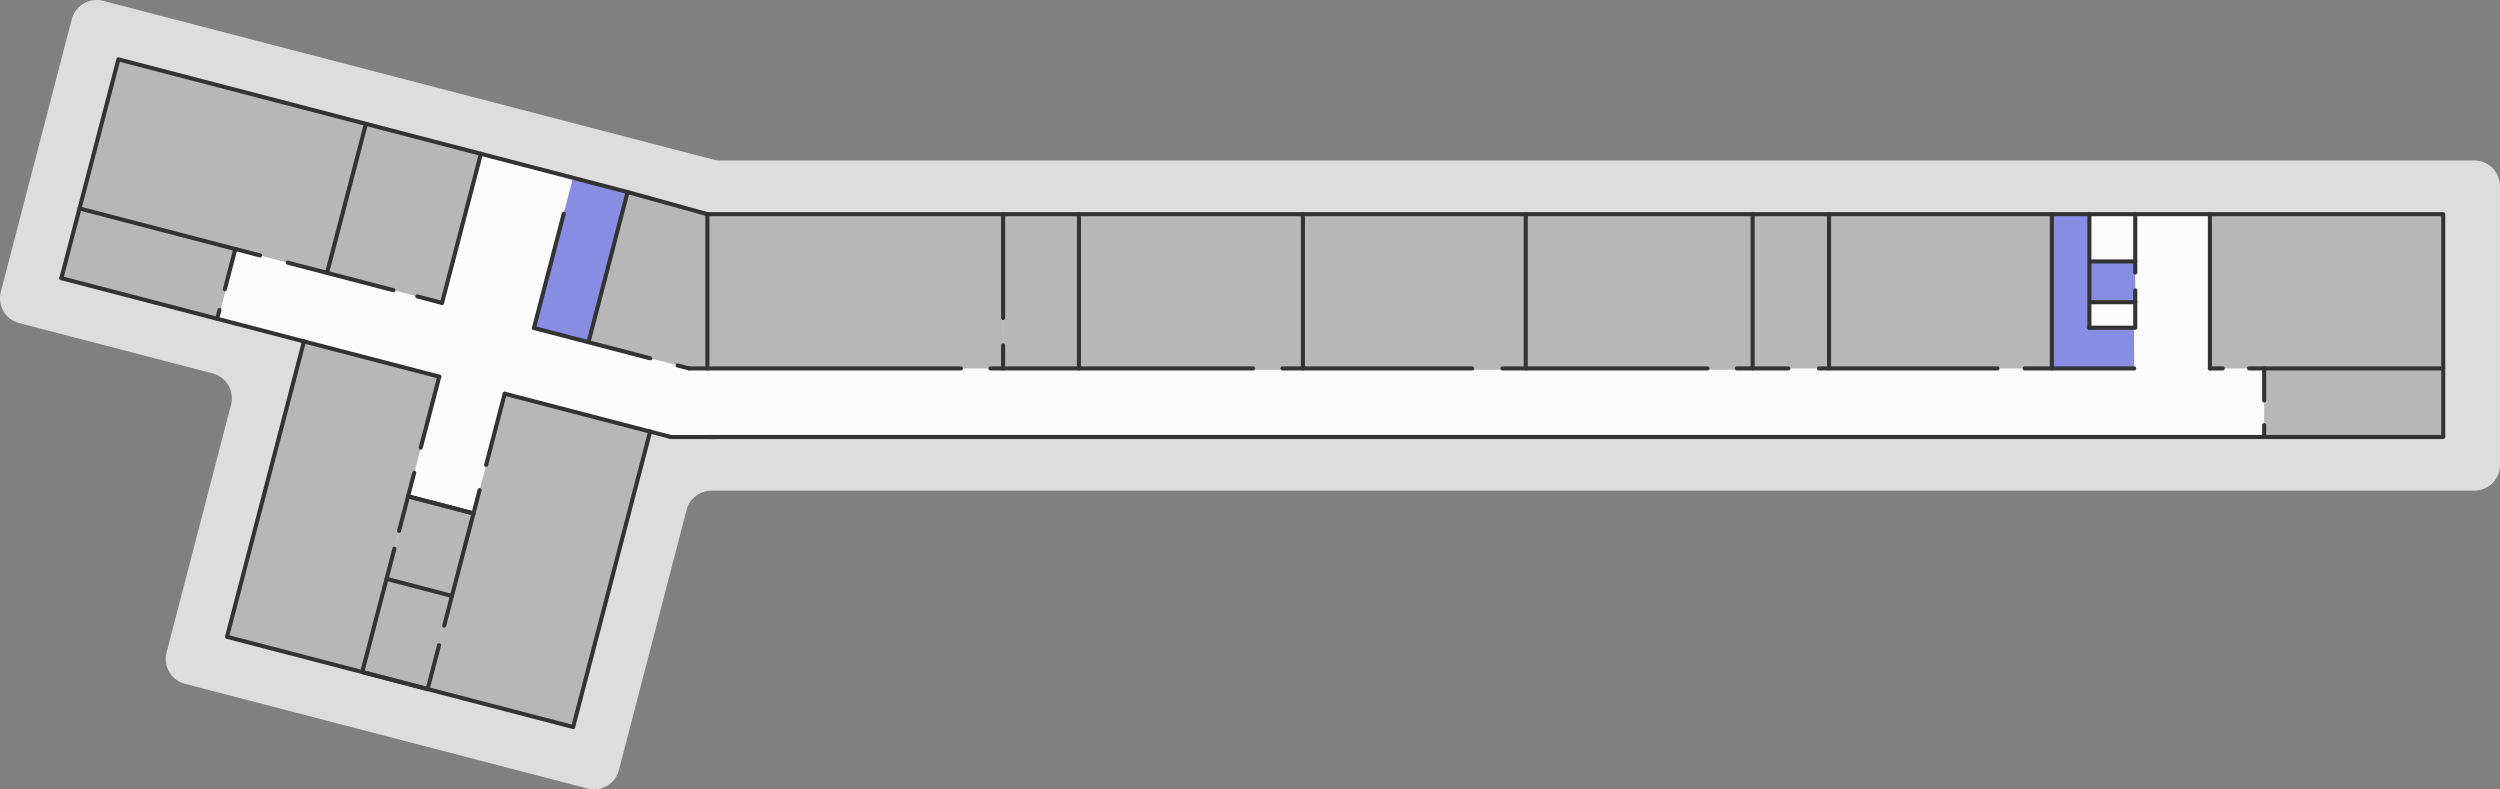 <?xml version="1.0" encoding="UTF-8" standalone="no"?>
<svg
   viewBox="0 0 4286.11 1353.3"
   version="1.1"
   id="svg1443"
   sodipodi:docname="firstFloor.svg"
   inkscape:version="1.1.1 (3bf5ae0d25, 2021-09-20)"
   xmlns:inkscape="http://www.inkscape.org/namespaces/inkscape"
   xmlns:sodipodi="http://sodipodi.sourceforge.net/DTD/sodipodi-0.dtd"
   xmlns="http://www.w3.org/2000/svg"
   xmlns:svg="http://www.w3.org/2000/svg">
  <rect x="0" y="0" width="4286.11" height="1353.3" fill="#808080" stroke="none"/>
  <sodipodi:namedview
     id="namedview1445"
     pagecolor="#505050"
     bordercolor="#eeeeee"
     borderopacity="1"
     inkscape:pageshadow="0"
     inkscape:pageopacity="0"
     inkscape:pagecheckerboard="0"
     showgrid="false"
     inkscape:zoom="0.25977631"
     inkscape:cx="423.44124"
     inkscape:cy="1208.7323"
     inkscape:window-width="1060"
     inkscape:window-height="1057"
     inkscape:window-x="0"
     inkscape:window-y="0"
     inkscape:window-maximized="1"
     inkscape:current-layer="Layer_2" />
  <defs
     id="defs1278">
    <style
       id="style1276">.cls-1{fill:#ddd;}.cls-2{fill:#fcfcfc;}.cls-3{fill:#b7b7b7;}.cls-4{fill:#888de4;}.cls-5{fill:none;stroke:#333;stroke-linecap:round;stroke-linejoin:round;stroke-width:7px;}</style>
  </defs>
  <g
     id="Layer_2"
     data-name="Layer 2">
    <g
       id="firstFloor">
      <g
         id="Background">
        <path
           class="cls-1"
           d="M4242.08,275.16H1234.67a44.07,44.07,0,0,1-11.08-1.42L176.67,1.43A44,44,0,0,0,123,33L1.43,500.24A44,44,0,0,0,33,553.94l331.56,86.24a44,44,0,0,1,31.53,53.69L285.57,1118.63a44,44,0,0,0,31.52,53.7l690.29,179.54a44,44,0,0,0,53.69-31.52l116-446.13a44,44,0,0,1,42.61-33H4242.08a44,44,0,0,0,44-44V319.19A44,44,0,0,0,4242.08,275.16Z"
           id="path1280" />
      </g>
      <g
         id="Floor">
        <polygon
           class="cls-2"
           points="1222.08 367.21 202.87 102.11 105.64 475.92 521.38 584.06 389.25 1092.07 982.65 1246.41 1114.78 738.41 1150.61 747.72 1150.61 749.22 4188.78 749.22 4188.78 367.21 1222.08 367.21"
           id="polygon1283" />
      </g>
      <g
         id="Classes">
        <rect
           class="cls-3"
           x="1212.78"
           y="367.22"
           width="507"
           height="264.44"
           id="rect1286" />
        <rect
           class="cls-3"
           x="162.64"
           y="152.68"
           width="438.41"
           height="264.29"
           transform="rotate(14.58,381.841,284.802)"
           id="rect1288" />
        <rect
           class="cls-3"
           x="116.21"
           y="390.25"
           width="276.22"
           height="122.85"
           transform="matrix(0.97, 0.25, -0.25, 0.97, 121.89, -49.48)"
           id="rect1290" />
        <rect
           class="cls-3"
           x="590.79"
           y="233.52"
           width="203.72"
           height="264.29"
           transform="translate(114.35 -162.59) rotate(14.58)"
           id="rect1292" />
        <rect
           class="cls-3"
           x="451.17"
           y="607.13"
           width="239.94"
           height="523.26"
           transform="translate(237.09 -115.8) rotate(14.58)"
           id="rect1294" />
        <rect
           class="cls-3"
           x="640.29"
           y="1004.45"
           width="119.37"
           height="165.42"
           transform="translate(296.21 -141.19) rotate(14.58)"
           id="rect1296" />
        <rect
           class="cls-3"
           x="679.48"
           y="863.24"
           width="115.94"
           height="146.04"
           transform="translate(259.43 -155.49) rotate(14.58)"
           id="rect1298" />
        <rect
           class="cls-3"
           x="795.27"
           y="698.99"
           width="257.63"
           height="523.48"
           transform="translate(271.6 -201.68) rotate(14.58)"
           id="rect1300" />
        <polyline
           class="cls-3"
           points="1161.98 626.47 1173.47 629.46 1173.47 629.62 1212.58 629.62 1212.58 367.06 1212.87 365.94 1212.58 365.86 1212.58 365.17 1209.92 365.17 1075.38 330.18 1008.7 586.56 1029.04 591.85 1029.03 591.89 1112.2 613.53"
           id="polyline1302" />
        <rect
           class="cls-3"
           x="1719.78"
           y="367.22"
           width="130"
           height="264.44"
           id="rect1304" />
        <rect
           class="cls-3"
           x="1849.78"
           y="369.44"
           width="384"
           height="264.44"
           id="rect1306" />
        <rect
           class="cls-3"
           x="2233.78"
           y="369.44"
           width="382"
           height="264.44"
           id="rect1308" />
        <rect
           class="cls-3"
           x="2615.78"
           y="369.44"
           width="389"
           height="264.44"
           id="rect1310" />
        <rect
           class="cls-3"
           x="3004.78"
           y="367.22"
           width="131"
           height="264.44"
           id="rect1312" />
        <rect
           class="cls-3"
           x="3135.78"
           y="367.22"
           width="382"
           height="264.44"
           id="rect1314" />
        <rect
           class="cls-3"
           x="3788.78"
           y="367.22"
           width="400"
           height="264.44"
           id="rect1316" />
        <rect
           class="cls-3"
           x="3881.78"
           y="631.66"
           width="307"
           height="117.56"
           id="rect1318" />
      </g>
      <g
         id="Stairs">
        <polygon
           class="cls-4"
           points="915.4 562.31 982.1 305.91 1074.88 330.04 1008.7 586.56 915.4 562.31"
           id="polygon1321" />
        <polygon
           class="cls-4"
           points="3659 631.66 3658.55 561.32 3584.24 561.32 3583.98 367.22 3517.78 367.22 3517.78 631.66 3575.89 631.65 3575.89 631.66 3659 631.66"
           id="polygon1323" />
        <polygon
           class="cls-4"
           points="3582.11 518.11 3582.11 448.21 3660.36 448.21 3660.78 518.11 3582.11 518.11"
           id="polygon1325" />
      </g>
      <g
         id="Lines">
        <polyline
           class="cls-5"
           points="1212.78 367.21 4188.78 367.21 4188.78 749.22 1212.78 749.22"
           id="polyline1328" />
        <line
           class="cls-5"
           x1="1212.78"
           y1="631.66"
           x2="1212.78"
           y2="367.22"
           id="line1330" />
        <line
           class="cls-5"
           x1="1719.78"
           y1="545.22"
           x2="1719.78"
           y2="367.22"
           id="line1332" />
        <line
           class="cls-5"
           x1="1719.78"
           y1="631.66"
           x2="1719.78"
           y2="592.22"
           id="line1334" />
        <line
           class="cls-5"
           x1="1849.78"
           y1="631.66"
           x2="1849.78"
           y2="367.22"
           id="line1336" />
        <line
           class="cls-5"
           x1="2233.78"
           y1="631.66"
           x2="2233.78"
           y2="367.22"
           id="line1338" />
        <line
           class="cls-5"
           x1="2615.78"
           y1="631.66"
           x2="2615.78"
           y2="367.22"
           id="line1340" />
        <line
           class="cls-5"
           x1="3004.78"
           y1="631.66"
           x2="3004.78"
           y2="367.22"
           id="line1342" />
        <line
           class="cls-5"
           x1="3135.78"
           y1="631.66"
           x2="3135.78"
           y2="367.22"
           id="line1344" />
        <line
           class="cls-5"
           x1="3517.78"
           y1="631.66"
           x2="3517.78"
           y2="367.22"
           id="line1346" />
        <line
           class="cls-5"
           x1="3582.11"
           y1="561.88"
           x2="3582.11"
           y2="367.22"
           id="line1348" />
        <line
           class="cls-5"
           x1="3660.78"
           y1="467.22"
           x2="3660.78"
           y2="367.22"
           id="line1350" />
        <line
           class="cls-5"
           x1="3660.78"
           y1="561.88"
           x2="3660.78"
           y2="497.88"
           id="line1352" />
        <line
           class="cls-5"
           x1="3788.78"
           y1="631.66"
           x2="3788.78"
           y2="367.22"
           id="line1354" />
        <line
           class="cls-5"
           x1="3881.78"
           y1="686.55"
           x2="3881.78"
           y2="631.66"
           id="line1356" />
        <line
           class="cls-5"
           x1="3881.78"
           y1="749.22"
           x2="3881.78"
           y2="728.88"
           id="line1358" />
        <line
           class="cls-5"
           x1="521.14"
           y1="585.32"
           x2="753.11"
           y2="645.76"
           id="line1360" />
        <polyline
           class="cls-5"
           points="1114.62 739.96 982.65 1246.41 389.17 1091.77 521.14 585.32"
           id="polyline1362" />
        <line
           class="cls-5"
           x1="865.31"
           y1="675"
           x2="1114.61"
           y2="739.96"
           id="line1364" />
        <line
           class="cls-5"
           x1="811.78"
           y1="880.22"
           x2="761.55"
           y2="1072.62"
           id="line1366" />
        <line
           class="cls-5"
           x1="699.65"
           y1="850.94"
           x2="811.78"
           y2="880.22"
           id="line1368" />
        <line
           class="cls-5"
           x1="662.75"
           y1="992.44"
           x2="774.87"
           y2="1021.71"
           id="line1370" />
        <line
           class="cls-5"
           x1="684.2"
           y1="910.12"
           x2="699.65"
           y2="850.94"
           id="line1372" />
        <polyline
           class="cls-5"
           points="752.76 1106.26 733.13 1181.45 621 1152.18 676.2 940.78"
           id="polyline1374" />
        <line
           class="cls-5"
           x1="1075.98"
           y1="329.24"
           x2="1212.78"
           y2="367.22"
           id="line1376" />
        <line
           class="cls-5"
           x1="105.2"
           y1="476.93"
           x2="521.14"
           y2="585.32"
           id="line1378" />
        <polyline
           class="cls-5"
           points="1008.89 586.72 1075.98 329.24 202.96 101.75 105.2 476.93"
           id="polyline1380" />
        <line
           class="cls-5"
           x1="1212.78"
           y1="631.66"
           x2="1181.21"
           y2="631.66"
           id="line1382" />
        <line
           class="cls-5"
           x1="1226.56"
           y1="749.28"
           x2="1150.61"
           y2="749.28"
           id="line1384" />
        <line
           class="cls-5"
           x1="376.24"
           y1="531.46"
           x2="372.32"
           y2="546.51"
           id="line1386" />
        <line
           class="cls-5"
           x1="403.45"
           y1="426.99"
           x2="385.55"
           y2="495.7"
           id="line1388" />
        <line
           class="cls-5"
           x1="136.34"
           y1="357.42"
           x2="403.45"
           y2="426.99"
           id="line1390" />
        <line
           class="cls-5"
           x1="1114.43"
           y1="739.84"
           x2="1150.24"
           y2="749.18"
           id="line1392" />
        <line
           class="cls-5"
           x1="560.72"
           y1="467.89"
           x2="627.35"
           y2="212.44"
           id="line1394" />
        <line
           class="cls-5"
           x1="721.35"
           y1="767.52"
           x2="753.11"
           y2="645.76"
           id="line1396" />
        <polyline
           class="cls-5"
           points="822.22 840.18 811.79 880.19 699.6 850.93 710.11 810.63"
           id="polyline1398" />
        <line
           class="cls-5"
           x1="865.3"
           y1="675.02"
           x2="833.47"
           y2="797.07"
           id="line1400" />
        <line
           class="cls-5"
           x1="757.84"
           y1="519.3"
           x2="715.4"
           y2="508.23"
           id="line1402" />
        <line
           class="cls-5"
           x1="1114.61"
           y1="614.27"
           x2="915.4"
           y2="562.31"
           id="line1404" />
        <line
           class="cls-5"
           x1="1181.21"
           y1="631.64"
           x2="1161.63"
           y2="626.53"
           id="line1406" />
        <line
           class="cls-5"
           x1="824.47"
           y1="263.86"
           x2="757.84"
           y2="519.3"
           id="line1408" />
        <line
           class="cls-5"
           x1="966.49"
           y1="366.46"
           x2="915.4"
           y2="562.31"
           id="line1410" />
        <line
           class="cls-5"
           x1="445.93"
           y1="437.95"
           x2="403.48"
           y2="426.88"
           id="line1412" />
        <line
           class="cls-5"
           x1="674.42"
           y1="497.55"
           x2="493.18"
           y2="450.27"
           id="line1414" />
        <line
           class="cls-5"
           x1="3855.95"
           y1="631.66"
           x2="4188.78"
           y2="631.66"
           id="line1416" />
        <line
           class="cls-5"
           x1="3788.78"
           y1="631.66"
           x2="3810.78"
           y2="631.66"
           id="line1418" />
        <line
           class="cls-5"
           x1="3582.11"
           y1="561.88"
           x2="3658.56"
           y2="561.88"
           id="line1420" />
        <line
           class="cls-5"
           x1="3584.34"
           y1="448.22"
           x2="3660.78"
           y2="448.22"
           id="line1422" />
        <line
           class="cls-5"
           x1="3584.34"
           y1="518.11"
           x2="3660.78"
           y2="518.11"
           id="line1424" />
        <line
           class="cls-5"
           x1="3471.17"
           y1="631.66"
           x2="3659"
           y2="631.66"
           id="line1426" />
        <line
           class="cls-5"
           x1="3118.56"
           y1="631.66"
           x2="3424.56"
           y2="631.66"
           id="line1428" />
        <line
           class="cls-5"
           x1="2977.89"
           y1="631.66"
           x2="3065.89"
           y2="631.66"
           id="line1430" />
        <line
           class="cls-5"
           x1="2575.95"
           y1="631.66"
           x2="2927.45"
           y2="631.66"
           id="line1432" />
        <line
           class="cls-5"
           x1="2198.78"
           y1="631.66"
           x2="2523.95"
           y2="631.66"
           id="line1434" />
        <line
           class="cls-5"
           x1="1698.11"
           y1="631.66"
           x2="2148.28"
           y2="631.66"
           id="line1436" />
        <line
           class="cls-5"
           x1="1212.78"
           y1="631.66"
           x2="1647.45"
           y2="631.66"
           id="line1438" />
      </g>
    </g>
  </g>
</svg>
